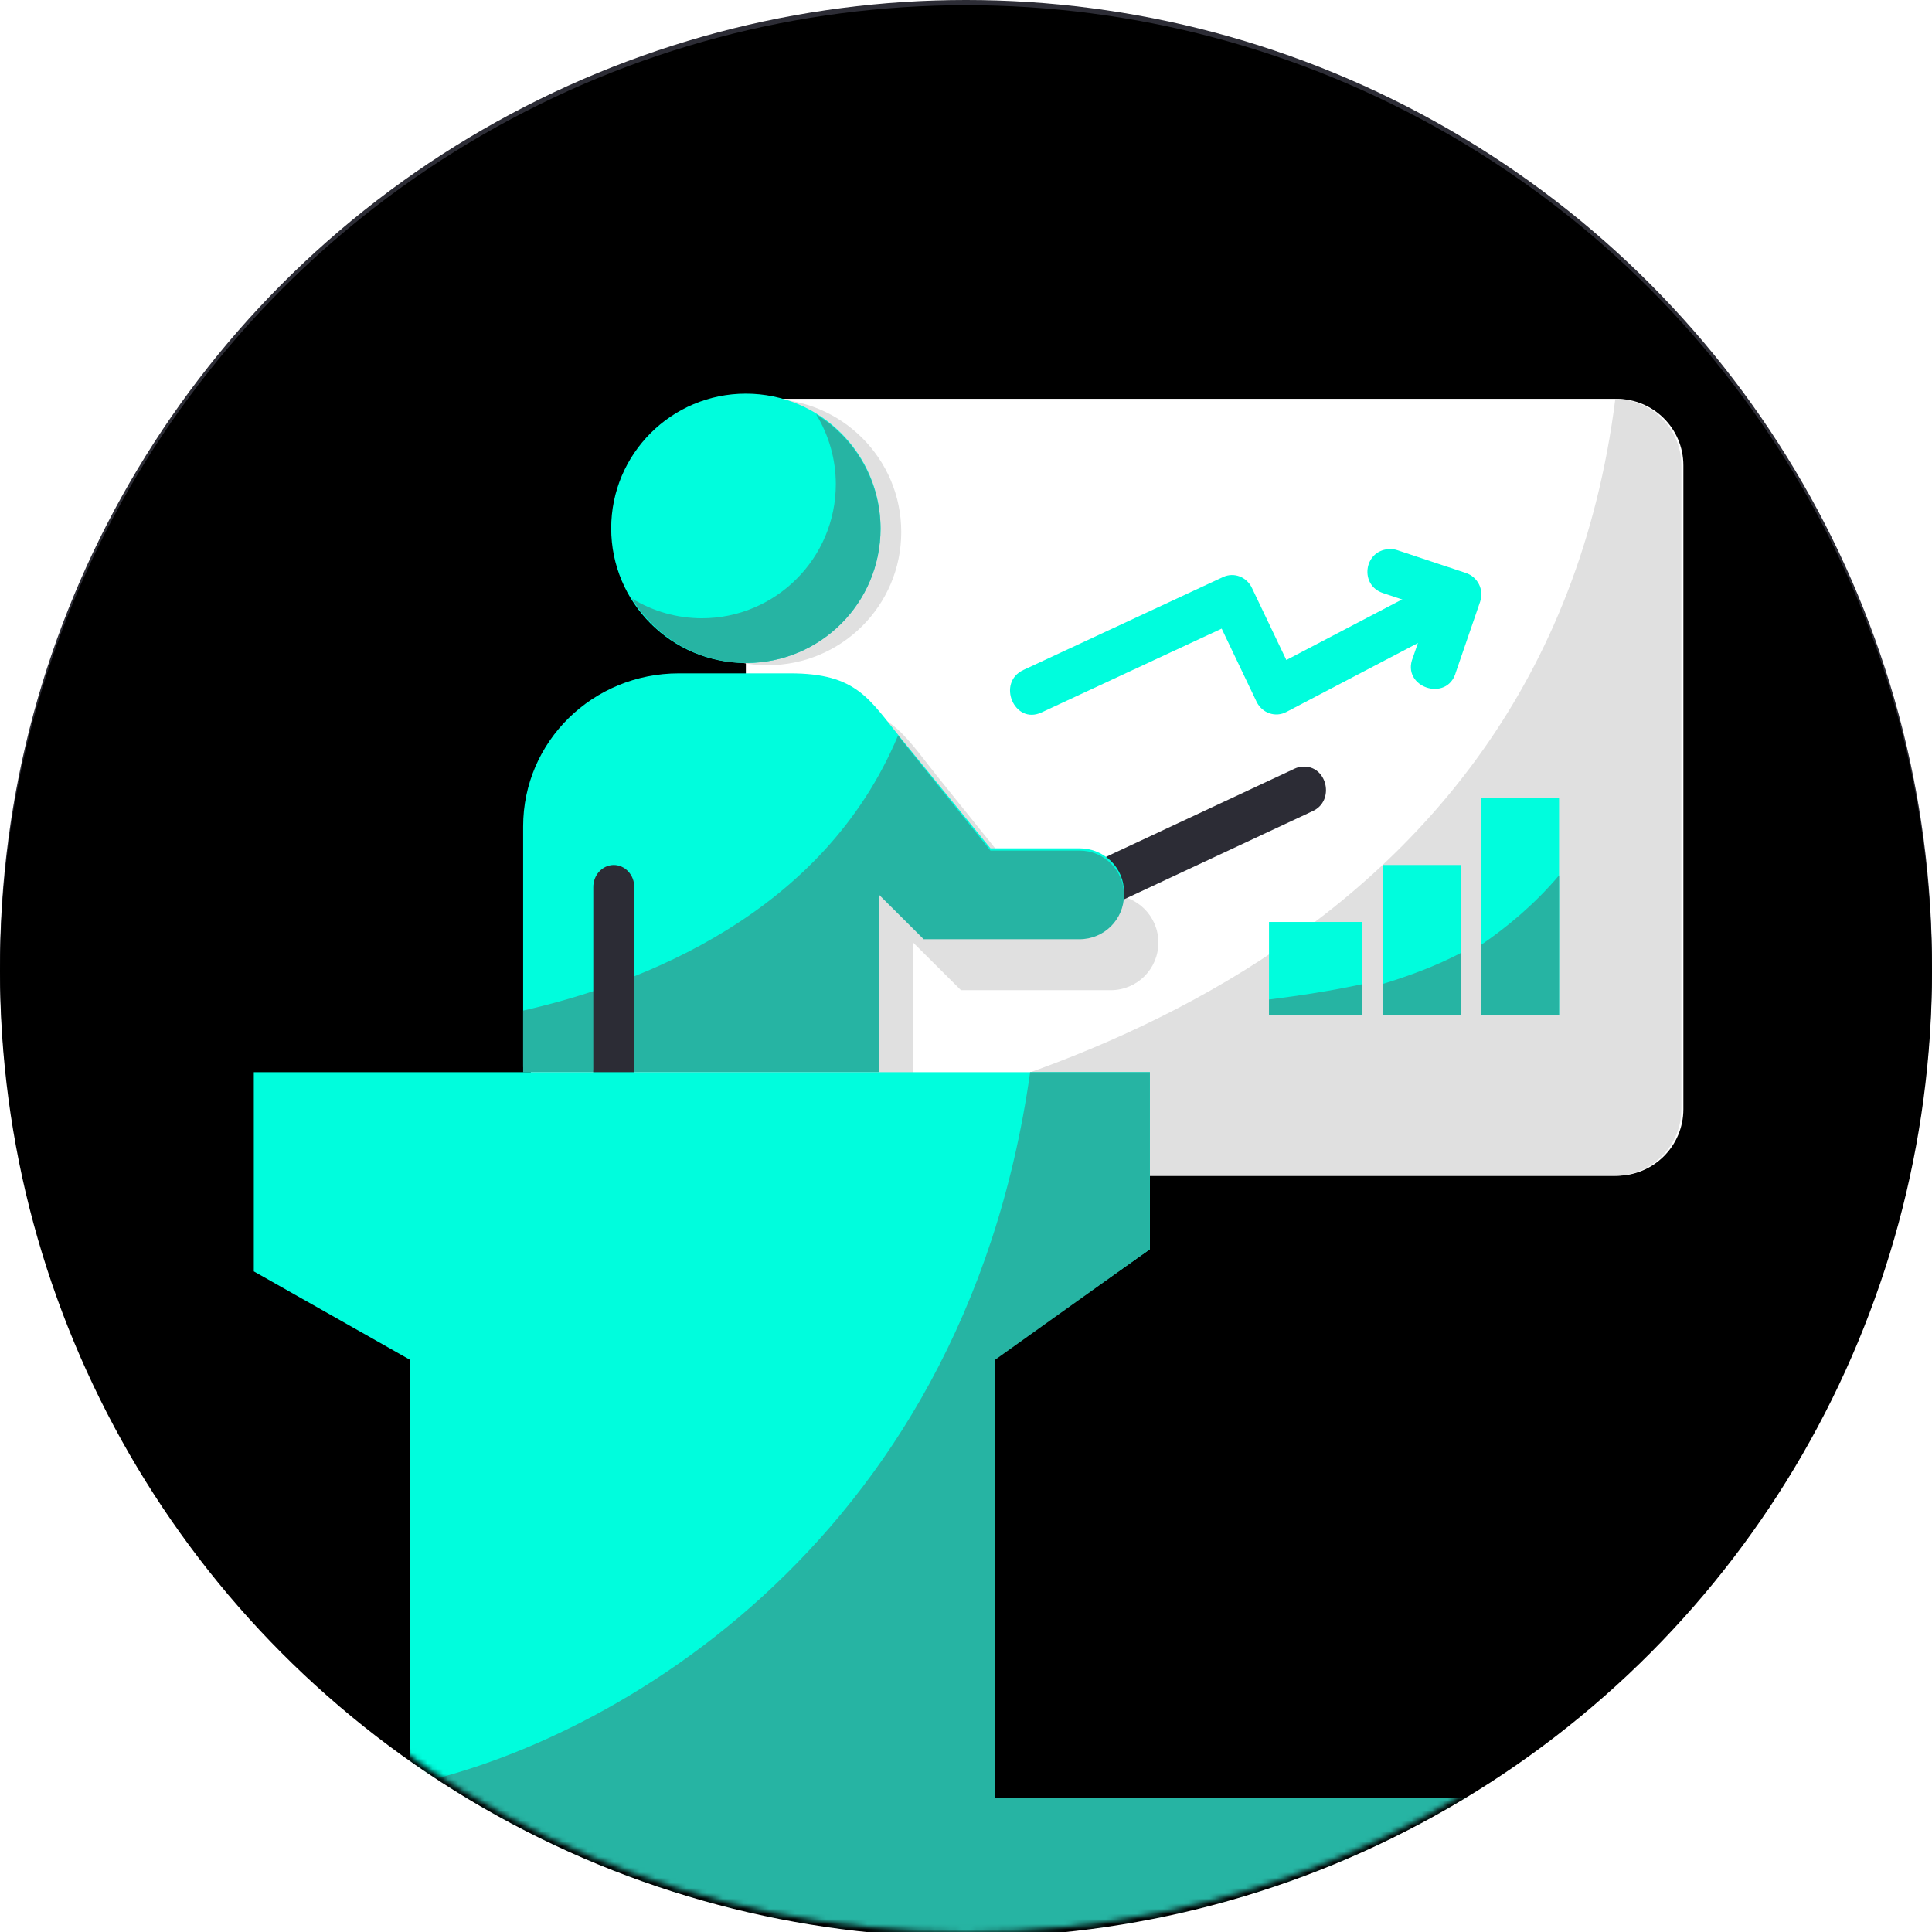 <?xml version="1.0" encoding="UTF-8"?>
<svg width="373px" height="373px" viewBox="0 0 373 373" version="1.1" xmlns="http://www.w3.org/2000/svg" xmlns:xlink="http://www.w3.org/1999/xlink">
    <!-- Generator: Sketch 57.1 (83088) - https://sketch.com -->
    <title>conference</title>
    <desc>Created with Sketch.</desc>
    <defs>
        <circle id="path-1" cx="186.5" cy="186.5" r="186.5"></circle>
        <filter x="-0.5%" y="-0.5%" width="101.1%" height="101.1%" filterUnits="objectBoundingBox" id="filter-3">
            <feGaussianBlur stdDeviation="1.5" in="SourceAlpha" result="shadowBlurInner1"></feGaussianBlur>
            <feOffset dx="0" dy="1" in="shadowBlurInner1" result="shadowOffsetInner1"></feOffset>
            <feComposite in="shadowOffsetInner1" in2="SourceAlpha" operator="arithmetic" k2="-1" k3="1" result="shadowInnerInner1"></feComposite>
            <feColorMatrix values="0 0 0 0 0   0 0 0 0 0   0 0 0 0 0  0 0 0 0.5 0" type="matrix" in="shadowInnerInner1"></feColorMatrix>
        </filter>
    </defs>
    <g id="home-page-2" stroke="none" stroke-width="1" fill="none" fill-rule="evenodd">
        <g id="professionals-4" transform="translate(-762, -138)">
            <g id="conference" transform="translate(762, 138)">
                <mask id="mask-2" fill="white">
                    <use xlink:href="#path-1"></use>
                </mask>
                <g id="Mask">
                    <use fill="#2C2C35" fill-rule="evenodd" xlink:href="#path-1"></use>
                    <use fill="black" fill-opacity="1" filter="url(#filter-3)" xlink:href="#path-1"></use>
                </g>
                <g mask="url(#mask-2)">
                    <g transform="translate(49, 76)">
                        <path d="M95,1 L263.071,1 C270.234,1 276,6.734 276,13.857 L276,138.143 C276,145.266 270.234,151 263.071,151 L95,151 L95,1 Z" id="path6428" fill="#FFFFFF" fill-rule="nonzero"></path>
                        <g id="Group" stroke-width="1" fill="none" fill-rule="evenodd" transform="translate(53, 1)">
                            <path d="M72.001,25.715 C72.001,39.916 60.44,51.429 46.18,51.429 C31.92,51.429 20.36,39.916 20.36,25.715 C20.36,11.513 31.92,0 46.18,0 C60.44,0 72.001,11.513 72.001,25.715 Z" id="circle6597" fill="#E0E0E0" fill-rule="nonzero"></path>
                            <path d="M74.304,104.981 L83.531,114.169 L112.415,114.169 C117.526,114.169 121.641,110.071 121.641,104.981 C121.641,99.89 117.526,95.792 112.415,95.792 L97.37,95.792 L78.917,72.82 C72.186,64.441 69.69,59.037 55.851,59.037 L32.784,59.037 C14.894,59.037 0.491,73.38 0.491,91.197 L0.491,141.736 L74.304,141.736 L74.304,104.981 Z" id="path6433" fill="#E0E0E0" fill-rule="nonzero"></path>
                            <path d="M209.86,0.017 C196.025,109.685 88.463,136.859 41.877,143.521 L41.877,150 L209.709,150 C216.861,150 222.619,144.266 222.619,137.143 L222.619,12.857 C222.619,5.786 216.94,0.099 209.86,0.017 L209.86,0.017 Z" id="path6435" fill="#E0E0E0" fill-rule="nonzero"></path>
                        </g>
                        <path d="M202.471,72.01 C201.938,72.039 201.415,72.174 200.93,72.407 L162.575,90.347 C157.373,92.775 160.834,100.984 166.036,98.556 L204.391,80.616 C208.804,78.651 207.254,71.705 202.472,72.01 L202.471,72.01 Z" id="path6471" fill="#2C2C35" fill-rule="nonzero"></path>
                        <polygon id="rect6437" fill="#00FDDD" fill-rule="nonzero" points="237 78 252 78 252 120 237 120"></polygon>
                        <path d="M121,26 C121,40.359 109.359,52 95,52 C80.641,52 69,40.359 69,26 C69,11.641 80.641,0 95,0 C109.359,0 121,11.641 121,26 Z" id="circle6445" fill="#00FDDD" fill-rule="nonzero"></path>
                        <path d="M108.574,4 C111.047,8.052 112.359,12.706 112.368,17.453 C112.368,31.763 100.773,43.363 86.471,43.363 C81.715,43.351 77.055,42.029 73,39.542 C77.691,47.269 86.068,51.99 95.103,52 C109.406,52 121,40.4 121,26.09 C120.986,17.064 116.279,8.695 108.574,4 Z" id="path6450" fill="#26B4A3" fill-rule="nonzero"></path>
                        <g id="Group-2" stroke-width="1" fill="none" fill-rule="evenodd" transform="translate(52, 54)">
                            <path d="M68.741,42.222 L77.333,50.667 L107.407,50.667 C112.168,50.667 116,46.9 116,42.222 C116,37.544 112.168,33.778 107.407,33.778 L90.222,33.778 L73.037,12.667 C66.769,4.966 64.444,0 51.555,0 L30.074,0 C13.413,0 0,13.182 0,29.555 L0,76 L68.741,76 L68.741,42.222 Z" id="path6457" fill="#00FDDD" fill-rule="nonzero"></path>
                            <path d="M72.383,12 C57.943,46.461 22.951,59.877 0,65.11 L0,77 L68.741,77 L68.741,42.775 L77.333,51.331 L107.407,51.331 C112.168,51.331 116,47.515 116,42.775 C116,38.034 112.168,34.218 107.407,34.218 L90.222,34.218 L73.037,12.827 C72.792,12.522 72.616,12.296 72.382,12 L72.383,12 Z" id="path6469" fill="#26B4A3" fill-rule="nonzero"></path>
                        </g>
                        <path d="M69.441,91 C67.248,91.043 65.502,92.988 65.543,95.344 L65.543,130.377 C65.059,136.541 73.941,136.541 73.457,130.377 L73.457,95.344 C73.498,92.939 71.681,90.973 69.441,91 L69.441,91 Z" id="path6480" fill="#2C2C35" fill-rule="nonzero"></path>
                        <path d="M231.709,35 C231.038,35.005 230.377,35.175 229.781,35.497 L199.345,51.424 L192.708,37.517 C191.693,35.365 189.242,34.431 187.145,35.397 L148.587,53.344 C143.361,55.772 146.838,63.984 152.063,61.556 L186.861,45.364 L193.593,59.47 C194.657,61.683 197.233,62.573 199.345,61.457 L233.605,43.51 C237.671,41.41 236.242,34.996 231.709,35 L231.709,35 Z" id="path6460" fill="#00FDDD" fill-rule="nonzero"></path>
                        <path d="M219.08,30.012 C214.266,30.358 213.451,37.033 218.042,38.51 L227.03,41.504 L223.786,50.937 C221.388,56.672 230.471,59.734 232.092,53.737 L236.765,40.152 C237.548,37.867 236.312,35.386 234.007,34.615 L220.833,30.237 C220.27,30.045 219.674,29.968 219.081,30.012 L219.08,30.012 Z" id="path6463" fill="#00FDDD" fill-rule="nonzero"></path>
                        <polygon id="rect6473" fill="#00FDDD" fill-rule="nonzero" transform="translate(205, 111) scale(-1, 1) translate(-205, -111) " points="196 102 214 102 214 120 196 120"></polygon>
                        <polygon id="rect6489" fill="#00FDDD" fill-rule="nonzero" transform="translate(225.5, 105.5) scale(-1, 1) translate(-225.5, -105.5) " points="218 91 233 91 233 120 218 120"></polygon>
                        <path d="M233,108 C228.281,110.481 223.061,112.4 218,113.948 L218,120 L233,120 L233,108 Z" id="path6497" fill="#26B4A3" fill-rule="nonzero"></path>
                        <path d="M252,93 C247.281,98.582 242.061,102.901 237,106.384 L237,120 L252,120 L252,93 Z" id="path6497" fill="#26B4A3" fill-rule="nonzero"></path>
                        <path d="M214,114 C208.337,115.241 202.073,116.2 196,116.974 L196,120 L214,120 L214,114 Z" id="path6497" fill="#26B4A3" fill-rule="nonzero"></path>
                        <polygon id="path6439" fill="#00FDDD" fill-rule="nonzero" points="0 131 0 169.455 30.186 186.545 30.186 272 142.706 272 142.706 186.545 173 165.182 173 131"></polygon>
                        <path d="M149.884,131 C136.766,224.075 65.623,262.031 28,269 L32,272 L143.091,272 L143.091,186.545 L173,165.182 L173,131 L149.884,131 Z" id="path6441" fill="#26B4A3" fill-rule="nonzero"></path>
                        <path d="M22.472,271.18 C16.509,271.15 16.509,300.85 22.472,300.82 L263.528,300.82 C269.491,300.85 269.491,271.15 263.528,271.18 L22.472,271.18 Z" id="path6589" fill="#26B4A3" fill-rule="nonzero"></path>
                    </g>
                </g>
            </g>
        </g>
    </g>
</svg>